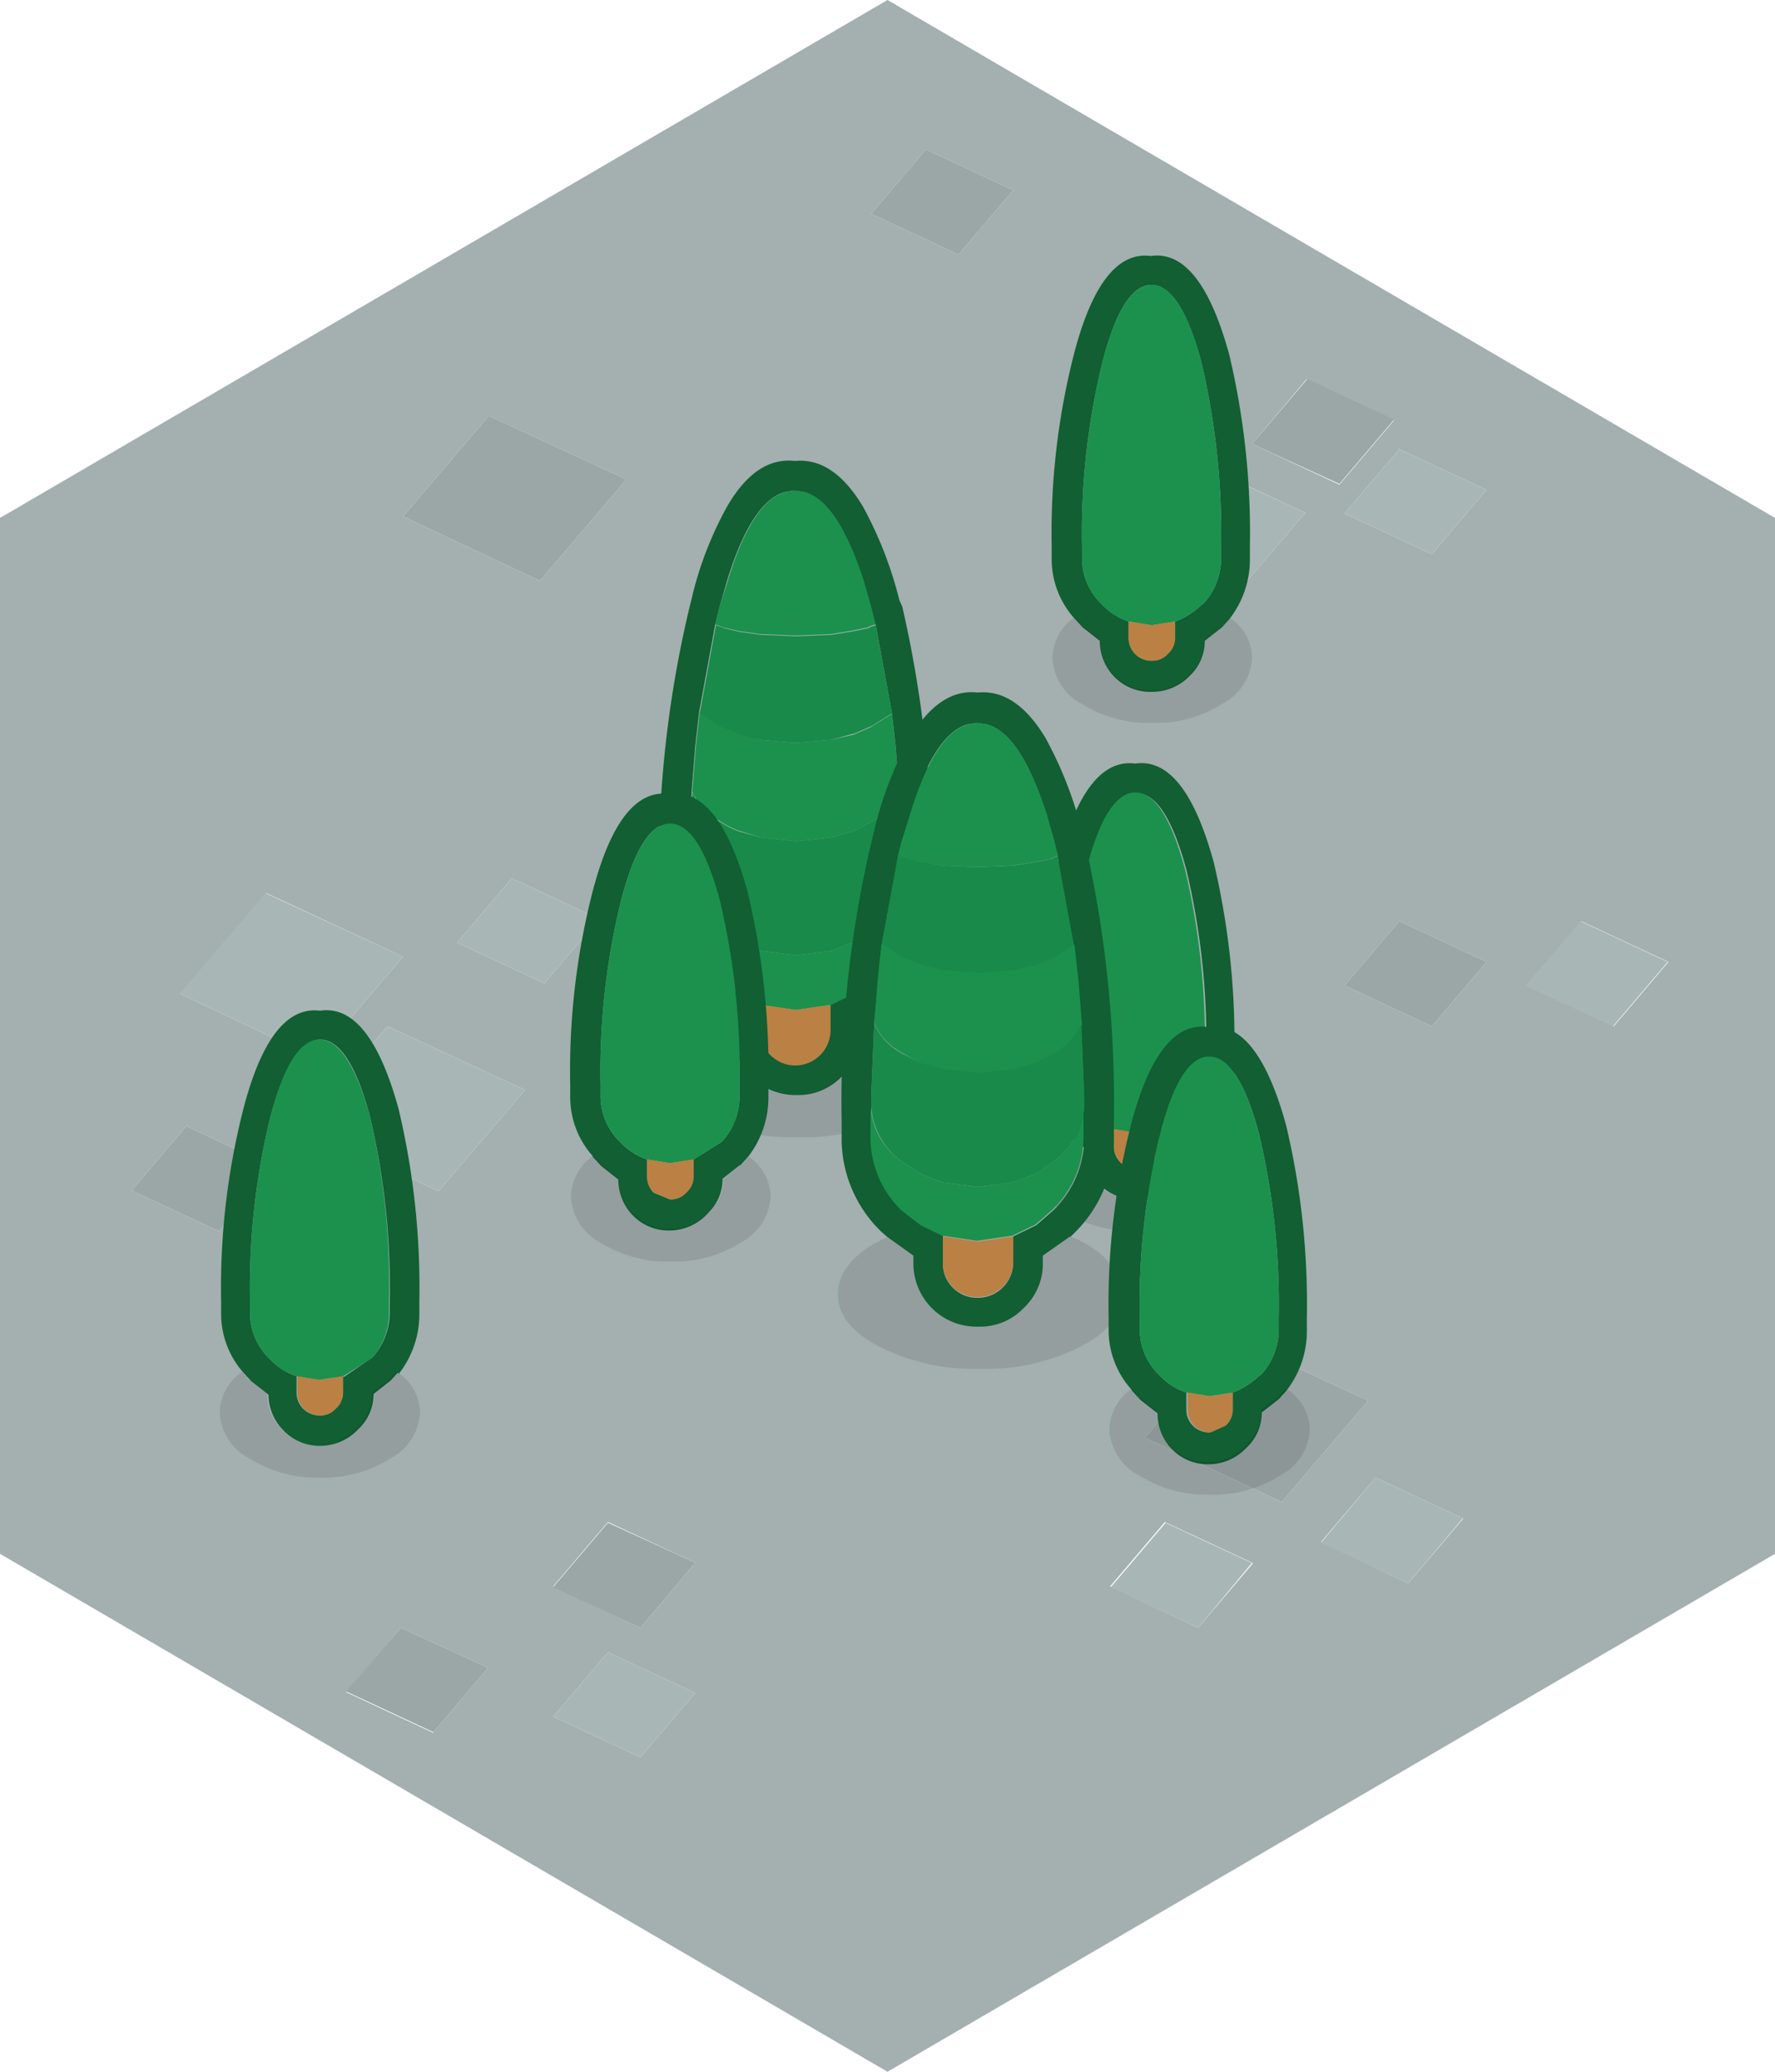 <svg xmlns="http://www.w3.org/2000/svg" viewBox="0 0 120 140"><defs><style>.cls-1{fill:#a4afaf;}.cls-2{fill:#9ba6a6;}.cls-3{fill:#a9b6b6;}.cls-4{fill:#115f32;}.cls-5{fill:#1b914d;}.cls-6{fill:#198a49;}.cls-7{fill-opacity:0.1;}.cls-8{fill:#bb8044;}</style></defs><title>Asset 88</title><g id="Layer_2" data-name="Layer 2"><g id="Layer_1-2" data-name="Layer 1"><path class="cls-1" d="M37.4,116l5.9,2.75,3.7-4.35-5.9-2.75L37.4,116M0,35,60,0l60,35v70L60,140,0,105V35M58.9,14.45l5.9,2.75,3.7-4.35L62.6,10.1l-3.7,4.35M88.35,25.6,84.65,30l5.9,2.75,3.7-4.35-5.9-2.75M82.4,41.5l5.85-6.85L79,30.35l-5.8,6.8L82.4,41.5M33.05,28.1l-5.8,6.8,9.25,4.35,5.85-6.85-9.3-4.3M12.15,67.15,21.4,71.5l5.85-6.85L18,60.35l-5.8,6.8M29.65,80.5l5.85-6.85-9.3-4.3-5.8,6.8,9.25,4.35M30.9,63.7l5.9,2.75,3.7-4.35-5.9-2.75L30.9,63.7m30.75,0,5.9,2.75,3.7-4.35-5.9-2.75-3.7,4.35m13,12.4,5.85-6.85L71.2,65l-5.8,6.8,9.25,4.35M47,105.6l-5.9-2.75-3.7,4.35L43.3,110,47,105.6M18.5,78.85,12.6,76.1,8.9,80.45l5.9,2.75,3.7-4.35M84.65,105.6l-5.9-2.75-3.7,4.35L81,110l3.7-4.35M83.2,90.35l-5.8,6.8,9.25,4.35,5.85-6.85-9.3-4.3m20-23.75,5.9,2.75,3.7-4.35-5.9-2.75-3.7,4.35M90.9,34.7l5.9,2.75,3.7-4.35-5.9-2.75L90.9,34.7m0,31.9,5.9,2.75L100.5,65l-5.9-2.75L90.9,66.6m8,36L93,99.85l-3.7,4.35L95.2,107l3.7-4.35M29.3,117.05,33,112.7,27.1,110l-3.7,4.35,5.9,2.75"/><path class="cls-2" d="M29.3,117.05l-5.9-2.75L27.1,110,33,112.7l-3.7,4.35M88.35,25.6l5.9,2.75-3.7,4.35L84.65,30l3.7-4.35M58.9,14.45l3.7-4.35,5.9,2.75L64.8,17.2l-5.9-2.75M33.05,28.1l9.3,4.3L36.5,39.25,27.25,34.9l5.8-6.8M18.5,78.85,14.8,83.2,8.9,80.45l3.7-4.35,5.9,2.75M47,105.6,43.3,110l-5.9-2.75,3.7-4.35L47,105.6M74.65,76.1,65.4,71.75,71.2,65l9.3,4.3L74.65,76.1m-13-12.4,3.7-4.35,5.9,2.75-3.7,4.35-5.9-2.75M83.2,90.35l9.3,4.3-5.85,6.85L77.4,97.15l5.8-6.8M90.9,66.6l3.7-4.35L100.5,65l-3.7,4.35L90.9,66.6"/><path class="cls-3" d="M82.4,41.5l-9.25-4.35,5.8-6.8,9.3,4.3L82.4,41.5M30.9,63.7l3.7-4.35,5.9,2.75-3.7,4.35L30.9,63.7M29.65,80.5,20.4,76.15l5.8-6.8,9.3,4.3L29.65,80.5M12.15,67.15l5.8-6.8,9.3,4.3L21.4,71.5l-9.25-4.35m72.5,38.45L81,110l-5.9-2.75,3.7-4.35,5.9,2.75M90.9,34.7l3.7-4.35,5.9,2.75-3.7,4.35L90.9,34.7m12.25,31.9,3.7-4.35,5.9,2.75-3.7,4.35-5.9-2.75m-4.25,36L95.2,107l-5.9-2.75L93,99.85l5.9,2.75M37.4,116l3.7-4.35,5.9,2.75-3.7,4.35L37.4,116"/><path class="cls-4" d="M47.65,68l-.4-.35a8.75,8.75,0,0,1-2.7-6.1V60.1a76,76,0,0,1,2.05-19l.15-.6a24.11,24.11,0,0,1,2.45-6.35q1.95-3.3,4.55-3c1.73-.17,3.27.87,4.6,3.1a26.43,26.43,0,0,1,2.45,6.3L61,41a79,79,0,0,1,2,19.1v1.4a8.83,8.83,0,0,1-2.65,6.1l-.3.3-1.85,1.3v.45a4.07,4.07,0,0,1-1.2,3l-.15.15a4.07,4.07,0,0,1-3,1.2h0a4.27,4.27,0,0,1-4.35-4.35V69.2A11.08,11.08,0,0,1,47.65,68M59.15,42.2l-.3-1.2-.5-1.75q-1.7-5.4-4-6l-.65-.1-.65.1q-2.25.64-3.9,6L48.65,41l-.3,1.2-1.1,6L47,50.45l-.25,3.1-.2,4.85v3a6.89,6.89,0,0,0,2.1,4.75l1.3,1,1.45.7v1.75a2.24,2.24,0,0,0,.65,1.65,2.3,2.3,0,0,0,1.7.7h0a2.39,2.39,0,0,0,2.35-2.35V67.9l1.55-.75,1.15-1A6.89,6.89,0,0,0,61,61.4v-3l-.2-4.85-.25-3.1-.25-2.25-1.1-6"/><path class="cls-5" d="M59.15,42.2l-.3.1-.2.1-.95.2-1.55.25-2.4.1-2.35-.1L50,42.65,48.9,42.4l-.25-.1-.3-.1.3-1.2.55-1.75q1.65-5.4,3.9-6l.65-.1.65.1q2.25.64,4,6l.5,1.75.3,1.2m1.1,6,.25,2.25.25,3.1a4.25,4.25,0,0,1-1.9,2l-1.15.6-1.55.45-2.4.25-2.35-.25L50,56.15a5.85,5.85,0,0,1-1.3-.65,4.25,4.25,0,0,1-1.9-2l.25-3.1.25-2.25.1,0,1.3.85,1.3.5L51.4,50l2.35.2,2.4-.2,1.55-.35,1.15-.5,1.35-.85,0,0M61,59.1v2.3a6.89,6.89,0,0,1-2.1,4.75l-1.15,1-1.55.75-2.4.35L51.4,67.9,50,67.2l-1.3-1a6.89,6.89,0,0,1-2.1-4.75V59.1a4.92,4.92,0,0,0,2.1,3.75l1.3.85,1.45.55,2.35.3,2.4-.3,1.55-.6,1.15-.8A4.92,4.92,0,0,0,61,59.1"/><path class="cls-6" d="M61,59.1a4.92,4.92,0,0,1-2.1,3.75l-1.15.8-1.55.6-2.4.3-2.35-.3L50,63.7l-1.3-.85a4.92,4.92,0,0,1-2.1-3.75v-.7l.2-4.85a4.25,4.25,0,0,0,1.9,2,5.85,5.85,0,0,0,1.3.65l1.45.4,2.35.25,2.4-.25,1.55-.45,1.15-.6a4.25,4.25,0,0,0,1.9-2L61,58.4v.7m-1.8-16.9,1.1,6,0,0-1.35.85-1.15.5L56.15,50l-2.4.2L51.4,50,50,49.6l-1.3-.5-1.3-.85-.1,0,1.1-6,.3.1.25.1,1.05.25,1.45.2,2.35.1,2.4-.1,1.55-.25.95-.2.2-.1.3-.1"/><path class="cls-7" d="M60,67.9l.7.3q2.8,1.5,2.8,3.6t-2.8,3.55a14.23,14.23,0,0,1-6.8,1.5,14.23,14.23,0,0,1-6.8-1.5q-2.81-1.45-2.8-3.55t2.8-3.6l.55-.25A11.08,11.08,0,0,0,49.4,69.2v.45A4.27,4.27,0,0,0,53.75,74h0a4.07,4.07,0,0,0,3-1.2l.15-.15a4.07,4.07,0,0,0,1.2-3V69.2L60,67.9"/><path class="cls-8" d="M56.15,67.9v1.75A2.39,2.39,0,0,1,53.8,72h0a2.3,2.3,0,0,1-1.7-.7,2.24,2.24,0,0,1-.65-1.65V67.9l2.35.35,2.4-.35"/><path class="cls-4" d="M46.9,78.35l1.75-1.1.2-.15A4.53,4.53,0,0,0,50,74.15V73.3a49.92,49.92,0,0,0-1.35-12.5q-1.4-5.14-3.35-5.15T42,60.8a48.37,48.37,0,0,0-1.4,12.5v.85a4.3,4.3,0,0,0,1.25,2.95l.15.15a4.34,4.34,0,0,0,1.75,1.1V79.5a1.5,1.5,0,0,0,.45,1.1l1.1.45h.05a1.35,1.35,0,0,0,1-.45,1.44,1.44,0,0,0,.5-1.1V78.35m-6.8-.25a6,6,0,0,1-1.5-3.9v-.9a48.75,48.75,0,0,1,1.5-13q1.84-7.09,5.2-6.65,3.35-.49,5.3,6.65a52.21,52.21,0,0,1,1.4,13v.9a6.53,6.53,0,0,1-1.4,4l-.5.55h-.05l-1.15.9a3.21,3.21,0,0,1-1,2.35l-.15.15a3.51,3.51,0,0,1-2.4,1H45.3a3.38,3.38,0,0,1-2.5-1,3.48,3.48,0,0,1-1-2.45l-1.15-.9h0l-.55-.6"/><path class="cls-5" d="M43.75,78.35A4.34,4.34,0,0,1,42,77.25l-.15-.15a4.3,4.3,0,0,1-1.25-2.95V73.3A48.37,48.37,0,0,1,42,60.8q1.35-5.14,3.3-5.15t3.35,5.15A49.92,49.92,0,0,1,50,73.3v.85a4.53,4.53,0,0,1-1.15,2.95l-.2.15-1.75,1.1-1.6.25-1.55-.25"/><path class="cls-7" d="M50.6,78.15a3.36,3.36,0,0,1,1.5,2.7,3.72,3.72,0,0,1-2,3.1,8.34,8.34,0,0,1-4.75,1.3,8.57,8.57,0,0,1-4.8-1.3,3.72,3.72,0,0,1-1.95-3.1,3.48,3.48,0,0,1,1.5-2.75l.55.6h0l1.15.9a3.48,3.48,0,0,0,1,2.45,3.38,3.38,0,0,0,2.5,1h.05a3.51,3.51,0,0,0,2.4-1L47.9,82a3.21,3.21,0,0,0,1-2.35l1.15-.9h.05l.5-.55"/><path class="cls-8" d="M46.9,78.35V79.5a1.44,1.44,0,0,1-.5,1.1,1.35,1.35,0,0,1-1,.45H45.3l-1.1-.45a1.5,1.5,0,0,1-.45-1.1V78.35l1.55.25,1.6-.25"/><path class="cls-4" d="M71.55,76.05a6,6,0,0,1-1.5-3.9v-.9a48.75,48.75,0,0,1,1.5-13q1.85-7.09,5.2-6.65,3.34-.49,5.3,6.65a52.21,52.21,0,0,1,1.4,13v.9a6.53,6.53,0,0,1-1.4,3.95l-.5.55h0l-1.15.9a3.21,3.21,0,0,1-1,2.35l-.15.15a3.51,3.51,0,0,1-2.4,1h0a3.38,3.38,0,0,1-2.5-1,3.48,3.48,0,0,1-1-2.45l-1.15-.9h0l-.55-.6m6.8.25a5.1,5.1,0,0,0,1.75-1.1l.2-.15a4.53,4.53,0,0,0,1.15-3v-.85a49.92,49.92,0,0,0-1.35-12.5q-1.39-5.14-3.35-5.15t-3.3,5.15a48.37,48.37,0,0,0-1.4,12.5v.85a4.3,4.3,0,0,0,1.25,3l.15.15,1.75,1.1v1.15A1.54,1.54,0,0,0,76.75,79h0l1-.45a1.44,1.44,0,0,0,.5-1.1V76.3"/><path class="cls-5" d="M78.35,76.3l-1.6.25L75.2,76.3l-1.75-1.1-.15-.15a4.3,4.3,0,0,1-1.25-3v-.85a48.37,48.37,0,0,1,1.4-12.5q1.35-5.14,3.3-5.15t3.35,5.15a49.92,49.92,0,0,1,1.35,12.5v.85a4.53,4.53,0,0,1-1.15,3l-.2.15a5.1,5.1,0,0,1-1.75,1.1"/><path class="cls-7" d="M82.05,76.1a3.36,3.36,0,0,1,1.5,2.7,3.72,3.72,0,0,1-2,3.1,8.34,8.34,0,0,1-4.75,1.3A8.57,8.57,0,0,1,72,81.9a3.72,3.72,0,0,1-2-3.1,3.48,3.48,0,0,1,1.5-2.75l.55.6h0l1.15.9a3.48,3.48,0,0,0,1,2.45,3.38,3.38,0,0,0,2.5,1h0a3.51,3.51,0,0,0,2.4-1l.15-.15a3.21,3.21,0,0,0,1-2.35l1.15-.9h0l.5-.55"/><path class="cls-8" d="M78.35,76.3v1.15a1.44,1.44,0,0,1-.5,1.1l-1,.45h0a1.54,1.54,0,0,1-1.55-1.55V76.3l1.55.25,1.6-.25"/><path class="cls-4" d="M72.35,83.55l-1.85,1.3v.45a4.07,4.07,0,0,1-1.2,3l-.15.15a4.07,4.07,0,0,1-3,1.2H66.1a4.27,4.27,0,0,1-4.35-4.35v-.45L60,83.6l-.4-.35a8.75,8.75,0,0,1-2.7-6.1v-1.4a76,76,0,0,1,2.05-19l.15-.6a24.11,24.11,0,0,1,2.45-6.35q2-3.3,4.55-3c1.73-.17,3.27.87,4.6,3.1a26.43,26.43,0,0,1,2.45,6.3l.15.5a79,79,0,0,1,2,19.1v1.4a8.83,8.83,0,0,1-2.65,6.1l-.3.3m-.85-25.7-.3-1.2-.5-1.75q-1.7-5.4-4-6l-.65-.1-.65.1q-2.25.65-3.9,6L61,56.65l-.3,1.2-1.1,6-.25,2.25-.25,3.1-.2,4.85v3A6.89,6.89,0,0,0,61,81.8l1.3,1,1.45.7V85.3A2.24,2.24,0,0,0,64.4,87a2.3,2.3,0,0,0,1.7.7h.05A2.39,2.39,0,0,0,68.5,85.3V83.55l1.55-.75,1.15-1a6.89,6.89,0,0,0,2.1-4.75v-3l-.2-4.85-.25-3.1-.25-2.25-1.1-6"/><path class="cls-5" d="M71.5,57.85l-.3.1-.2.1-1,.2-1.55.25-2.4.1-2.35-.1-1.45-.2-1-.25L61,58l-.3-.1.3-1.2.55-1.75q1.65-5.4,3.9-6l.65-.1.65.1q2.25.65,4,6l.5,1.75.3,1.2m1.1,6,.25,2.25.25,3.1a4.25,4.25,0,0,1-1.9,2l-1.15.6-1.55.45-2.4.25-2.35-.25-1.45-.4L61,71.15a4.25,4.25,0,0,1-1.9-2l.25-3.1.25-2.25.1,0,1.3.85,1.3.5,1.45.35,2.35.2,2.4-.2,1.55-.35,1.15-.5,1.35-.85,0,0m.7,10.9v2.3a6.89,6.89,0,0,1-2.1,4.75l-1.15,1-1.55.75-2.4.35-2.35-.35-1.45-.7-1.3-1a6.89,6.89,0,0,1-2.1-4.75v-2.3A4.92,4.92,0,0,0,61,78.5l1.3.85,1.45.55,2.35.3,2.4-.3,1.55-.6,1.15-.8a4.92,4.92,0,0,0,2.1-3.75"/><path class="cls-6" d="M71.5,57.85l1.1,6,0,0-1.35.85-1.15.5-1.55.35-2.4.2-2.35-.2-1.45-.35-1.3-.5-1.3-.85-.1,0,1.1-6,.3.1.25.1,1,.25,1.45.2,2.35.1,2.4-.1,1.55-.25,1-.2.2-.1.3-.1M73.1,69.2l.2,4.85v.7a4.92,4.92,0,0,1-2.1,3.75l-1.15.8-1.55.6-2.4.3-2.35-.3-1.45-.55L61,78.5a4.92,4.92,0,0,1-2.1-3.75v-.7l.2-4.85a4.25,4.25,0,0,0,1.9,2l1.3.65,1.45.4,2.35.25,2.4-.25,1.55-.45,1.15-.6a4.25,4.25,0,0,0,1.9-2"/><path class="cls-8" d="M68.5,83.55V85.3a2.39,2.39,0,0,1-2.35,2.35H66.1a2.3,2.3,0,0,1-1.7-.7,2.24,2.24,0,0,1-.65-1.65V83.55l2.35.35,2.4-.35"/><path class="cls-7" d="M72.35,83.55l.7.3q2.81,1.5,2.8,3.6T73.05,91a14.23,14.23,0,0,1-6.8,1.5,14.23,14.23,0,0,1-6.8-1.5q-2.81-1.45-2.8-3.55t2.8-3.6L60,83.6l1.75,1.25v.45a4.27,4.27,0,0,0,4.35,4.35h.05a4.07,4.07,0,0,0,3-1.2l.15-.15a4.07,4.07,0,0,0,1.2-3v-.45l1.85-1.3"/><path class="cls-4" d="M79.45,42a5.1,5.1,0,0,0,1.75-1.1l.2-.15a4.53,4.53,0,0,0,1.15-3V36.9A49.92,49.92,0,0,0,81.2,24.4q-1.4-5.14-3.35-5.15t-3.3,5.15a48.37,48.37,0,0,0-1.4,12.5v.85a4.3,4.3,0,0,0,1.25,3l.15.15A4.34,4.34,0,0,0,76.3,42V43.1a1.54,1.54,0,0,0,1.55,1.55h.05a1.35,1.35,0,0,0,1-.45,1.44,1.44,0,0,0,.5-1.1V42m-6.8-.25a6,6,0,0,1-1.5-3.9v-.9a48.75,48.75,0,0,1,1.5-13q1.84-7.09,5.2-6.65,3.34-.49,5.3,6.65a52.21,52.21,0,0,1,1.4,13v.9a6.53,6.53,0,0,1-1.4,4l-.5.55H82.6l-1.15.9a3.21,3.21,0,0,1-1,2.35l-.15.15a3.51,3.51,0,0,1-2.4.95h-.05a3.38,3.38,0,0,1-2.5-1,3.48,3.48,0,0,1-1-2.45l-1.15-.9h0l-.55-.6"/><path class="cls-5" d="M76.3,42a4.34,4.34,0,0,1-1.75-1.1l-.15-.15a4.3,4.3,0,0,1-1.25-3V36.9a48.37,48.37,0,0,1,1.4-12.5q1.35-5.14,3.3-5.15T81.2,24.4a49.92,49.92,0,0,1,1.35,12.5v.85a4.53,4.53,0,0,1-1.15,3l-.2.15A5.1,5.1,0,0,1,79.45,42l-1.6.25L76.3,42"/><path class="cls-7" d="M83.15,41.75a3.36,3.36,0,0,1,1.5,2.7,3.72,3.72,0,0,1-2,3.1,8.34,8.34,0,0,1-4.75,1.3,8.57,8.57,0,0,1-4.8-1.3,3.72,3.72,0,0,1-1.95-3.1,3.48,3.48,0,0,1,1.5-2.75l.55.6h0l1.15.9a3.48,3.48,0,0,0,1,2.45,3.38,3.38,0,0,0,2.5,1h.05a3.51,3.51,0,0,0,2.4-.95l.15-.15a3.21,3.21,0,0,0,1-2.35l1.15-.9h.05l.5-.55"/><path class="cls-8" d="M79.45,42V43.1a1.44,1.44,0,0,1-.5,1.1,1.35,1.35,0,0,1-1,.45h-.05A1.54,1.54,0,0,1,76.3,43.1V42l1.55.25,1.6-.25"/><path class="cls-4" d="M26.9,92.75l-.5.55h0l-1.15.9a3.21,3.21,0,0,1-1,2.35l-.15.15a3.51,3.51,0,0,1-2.4,1h0a3.38,3.38,0,0,1-2.5-1,3.48,3.48,0,0,1-1.05-2.45l-1.15-.9H17l-.55-.6a6,6,0,0,1-1.5-3.9v-.9a48.75,48.75,0,0,1,1.5-13q1.84-7.09,5.2-6.65,3.34-.5,5.3,6.65a52.21,52.21,0,0,1,1.4,13v.9a6.53,6.53,0,0,1-1.4,4m-3.7.2L25,91.85l.2-.15a4.53,4.53,0,0,0,1.15-3V87.9A49.92,49.92,0,0,0,25,75.4q-1.39-5.15-3.35-5.15T18.3,75.4a48.37,48.37,0,0,0-1.4,12.5v.85a4.3,4.3,0,0,0,1.25,3l.15.15A4.34,4.34,0,0,0,20.05,93V94.1a1.54,1.54,0,0,0,1.55,1.55h0a1.35,1.35,0,0,0,1.05-.45,1.44,1.44,0,0,0,.5-1.1V93"/><path class="cls-5" d="M20.05,93a4.34,4.34,0,0,1-1.75-1.1l-.15-.15a4.3,4.3,0,0,1-1.25-3V87.9a48.37,48.37,0,0,1,1.4-12.5q1.35-5.15,3.3-5.15T25,75.4A49.92,49.92,0,0,1,26.3,87.9v.85a4.53,4.53,0,0,1-1.15,3l-.2.15L23.2,93l-1.6.25L20.05,93"/><path class="cls-8" d="M20.05,93l1.55.25L23.2,93V94.1a1.44,1.44,0,0,1-.5,1.1,1.35,1.35,0,0,1-1.05.45h0a1.54,1.54,0,0,1-1.55-1.55V93"/><path class="cls-7" d="M26.9,92.75a3.36,3.36,0,0,1,1.5,2.7,3.72,3.72,0,0,1-2,3.1,8.34,8.34,0,0,1-4.75,1.3,8.57,8.57,0,0,1-4.8-1.3,3.72,3.72,0,0,1-2-3.1,3.48,3.48,0,0,1,1.5-2.75l.55.6H16.9l1.15.9a3.48,3.48,0,0,0,1.05,2.45,3.38,3.38,0,0,0,2.5,1h0a3.51,3.51,0,0,0,2.4-1l.15-.15a3.21,3.21,0,0,0,1-2.35l1.15-.9h0l.5-.55"/><path class="cls-4" d="M83.35,94.1A5.1,5.1,0,0,0,85.1,93l.2-.15a4.53,4.53,0,0,0,1.15-2.95v-.85a49.92,49.92,0,0,0-1.35-12.5q-1.39-5.14-3.35-5.15t-3.3,5.15a48.37,48.37,0,0,0-1.4,12.5v.85a4.3,4.3,0,0,0,1.25,2.95l.15.15a4.34,4.34,0,0,0,1.75,1.1v1.15a1.54,1.54,0,0,0,1.55,1.55h0l1-.45a1.44,1.44,0,0,0,.5-1.1V94.1m-6.8-.25a6,6,0,0,1-1.5-3.9v-.9a48.75,48.75,0,0,1,1.5-13q1.85-7.1,5.2-6.65,3.34-.5,5.3,6.65a52.21,52.21,0,0,1,1.4,13V90a6.53,6.53,0,0,1-1.4,4l-.5.55h0l-1.15.9a3.21,3.21,0,0,1-1,2.35l-.15.15a3.51,3.51,0,0,1-2.4,1h0a3.38,3.38,0,0,1-2.5-1,3.48,3.48,0,0,1-1-2.45l-1.15-.9h0l-.55-.6"/><path class="cls-5" d="M80.2,94.1A4.34,4.34,0,0,1,78.45,93l-.15-.15a4.3,4.3,0,0,1-1.25-2.95v-.85a48.37,48.37,0,0,1,1.4-12.5q1.35-5.14,3.3-5.15t3.35,5.15a49.92,49.92,0,0,1,1.35,12.5v.85a4.53,4.53,0,0,1-1.15,2.95l-.2.15a5.1,5.1,0,0,1-1.75,1.1l-1.6.25L80.2,94.1"/><path class="cls-7" d="M87.05,93.9a3.36,3.36,0,0,1,1.5,2.7,3.72,3.72,0,0,1-2,3.1A8.34,8.34,0,0,1,81.8,101,8.57,8.57,0,0,1,77,99.7a3.72,3.72,0,0,1-2-3.1,3.48,3.48,0,0,1,1.5-2.75l.55.6h0l1.15.9a3.48,3.48,0,0,0,1,2.45,3.38,3.38,0,0,0,2.5,1h0a3.51,3.51,0,0,0,2.4-1l.15-.15a3.21,3.21,0,0,0,1-2.35l1.15-.9h0l.5-.55"/><path class="cls-8" d="M83.35,94.1v1.15a1.44,1.44,0,0,1-.5,1.1l-1,.45h0a1.54,1.54,0,0,1-1.55-1.55V94.1l1.55.25,1.6-.25"/></g></g></svg>